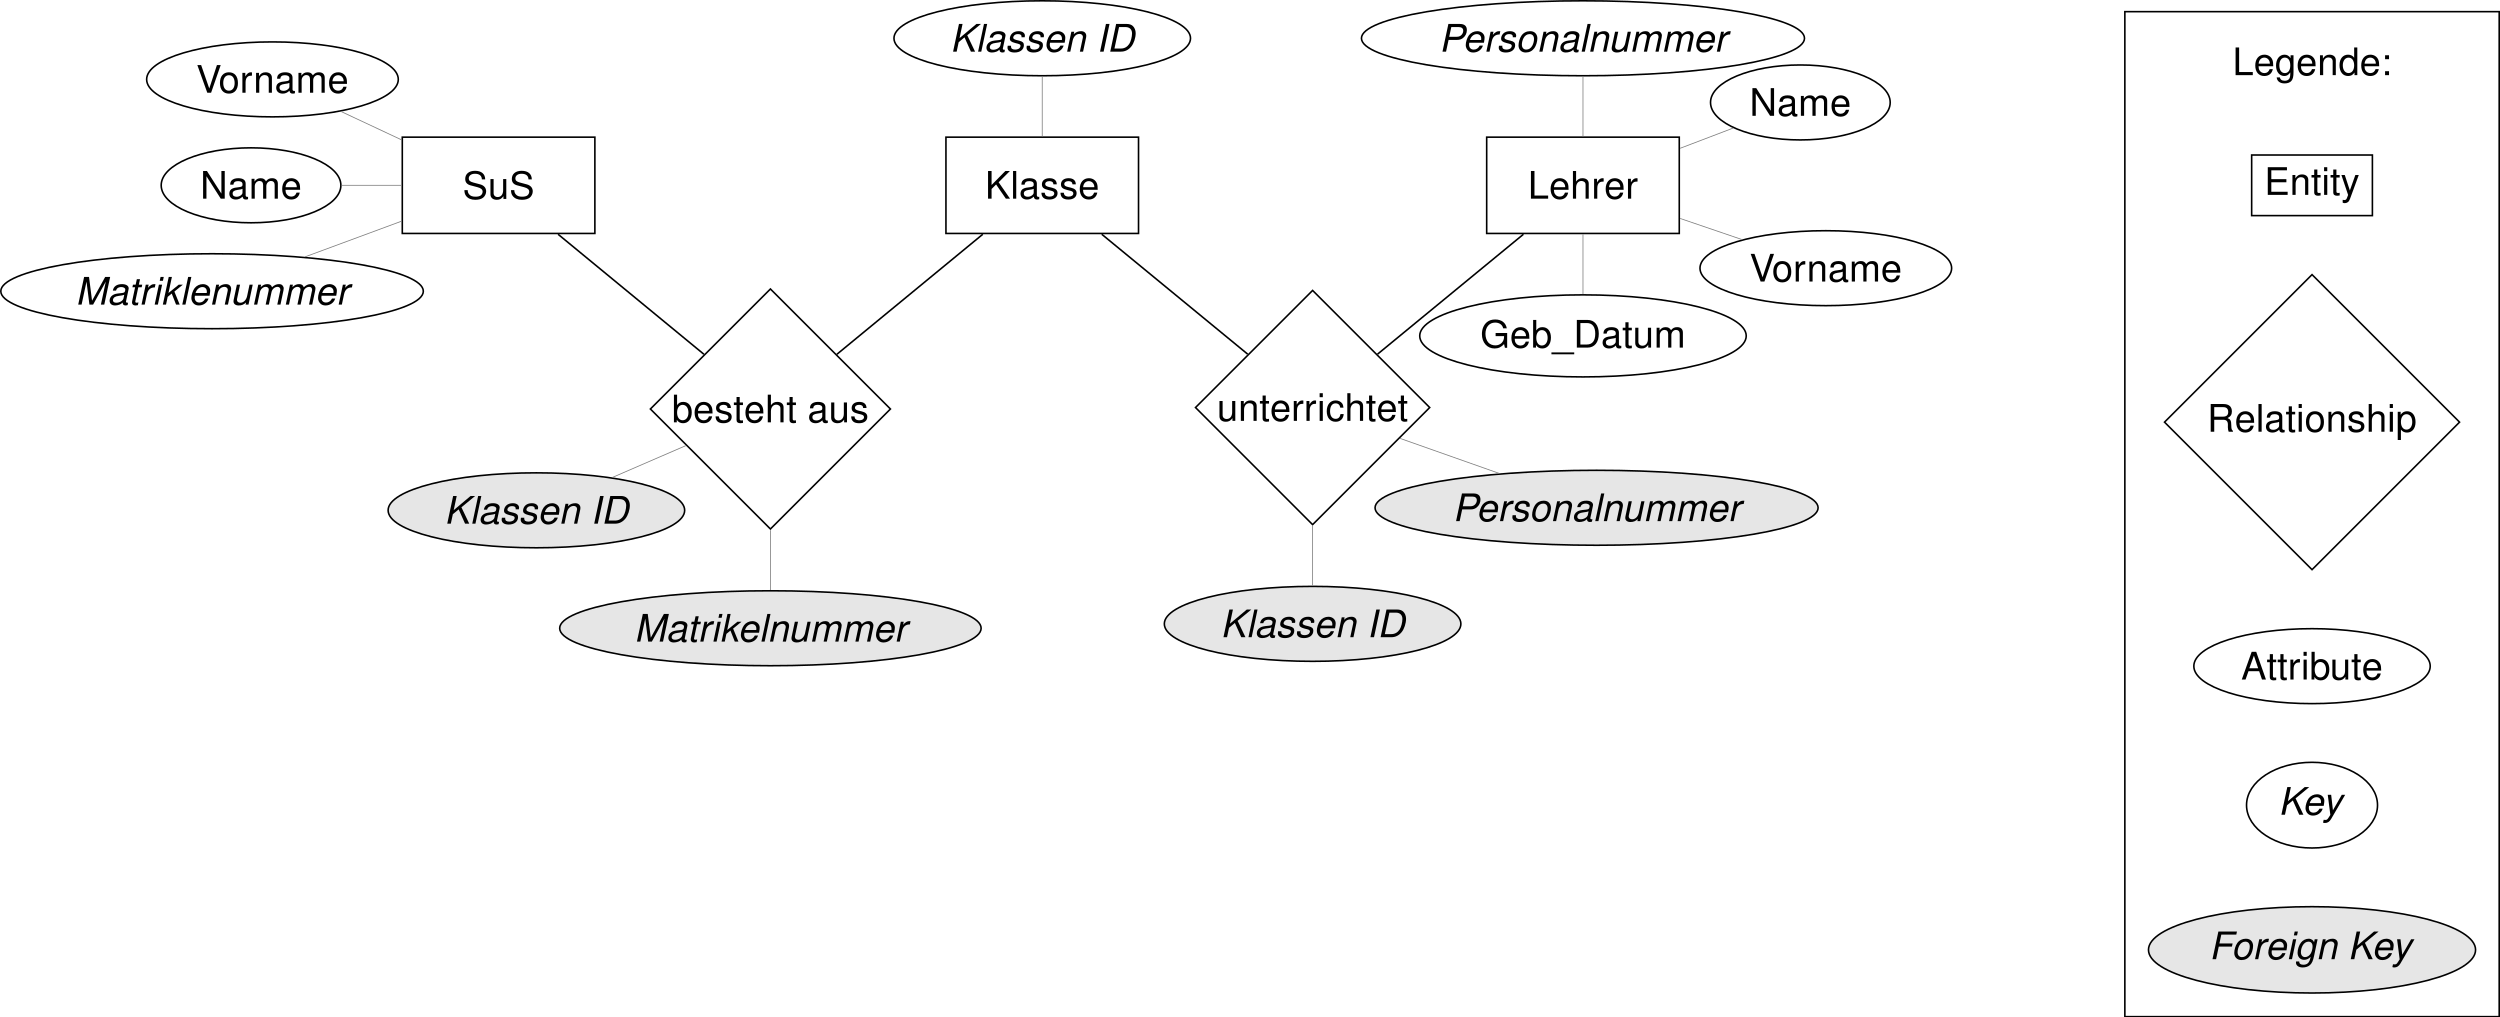 <?xml version='1.0' encoding='UTF-8'?>
<!-- This file was generated by dvisvgm 3.2.2 -->
<svg version='1.1' xmlns='http://www.w3.org/2000/svg' xmlns:xlink='http://www.w3.org/1999/xlink' width='620.784pt' height='252.649pt' viewBox='-72 -72 620.784 252.649'>
<defs>
<path id='g3-58' d='M2.018-.981H1.037V0H2.018V-.981ZM2.018-4.941H1.037V-3.96H2.018V-4.941Z'/>
<path id='g3-65' d='M4.469-2.065L5.177 0H6.157L3.743-6.874H2.612L.16 0H1.094L1.82-2.065H4.469ZM4.224-2.8H2.037L3.168-5.931L4.224-2.8Z'/>
<path id='g3-68' d='M.839 0H3.489C5.224 0 6.289-1.301 6.289-3.442C6.289-5.573 5.233-6.874 3.489-6.874H.839V0ZM1.716-.773V-6.101H3.338C4.696-6.101 5.412-5.186 5.412-3.432C5.412-1.697 4.696-.773 3.338-.773H1.716Z'/>
<path id='g3-69' d='M1.726-3.13H5.469V-3.904H1.726V-6.101H5.61V-6.874H.849V0H5.78V-.773H1.726V-3.13Z'/>
<path id='g3-71' d='M6.685-3.63H3.819V-2.857H5.912V-2.668C5.912-1.443 5.007-.556 3.753-.556C3.055-.556 2.423-.811 2.018-1.254C1.565-1.744 1.292-2.565 1.292-3.413C1.292-5.101 2.254-6.214 3.706-6.214C4.752-6.214 5.507-5.676 5.695-4.79H6.591C6.346-6.186 5.29-6.987 3.715-6.987C2.876-6.987 2.197-6.77 1.66-6.327C.867-5.667 .415-4.601 .415-3.366C.415-1.254 1.707 .217 3.564 .217C4.498 .217 5.243-.132 5.912-.877L6.129 .038H6.685V-3.63Z'/>
<path id='g3-75' d='M1.622-2.404L2.744-3.526L5.167 0H6.204L3.376-4.073L6.176-6.874H5.045L1.622-3.394V-6.874H.745V0H1.622V-2.404Z'/>
<path id='g3-76' d='M1.631-6.874H.754V0H5.026V-.773H1.631V-6.874Z'/>
<path id='g3-78' d='M6.091-6.874H5.261V-1.254L1.669-6.874H.717V0H1.546V-5.573L5.101 0H6.091V-6.874Z'/>
<path id='g3-82' d='M1.754-2.961H4.017C4.799-2.961 5.148-2.584 5.148-1.735L5.139-1.122C5.139-.698 5.214-.283 5.337 0H6.402V-.217C6.072-.443 6.006-.688 5.987-1.603C5.978-2.734 5.799-3.074 5.054-3.394C5.827-3.772 6.138-4.253 6.138-5.035C6.138-6.223 5.393-6.874 4.045-6.874H.877V0H1.754V-2.961ZM1.754-3.734V-6.101H3.875C4.366-6.101 4.649-6.025 4.865-5.837C5.101-5.639 5.224-5.327 5.224-4.913C5.224-4.102 4.809-3.734 3.875-3.734H1.754Z'/>
<path id='g3-83' d='M5.62-4.856C5.61-6.204 4.686-6.987 3.102-6.987C1.594-6.987 .66-6.214 .66-4.969C.66-4.13 1.103-3.602 2.008-3.366L3.715-2.914C4.583-2.687 4.979-2.338 4.979-1.801C4.979-1.433 4.781-1.056 4.488-.849C4.215-.66 3.781-.556 3.225-.556C2.48-.556 1.971-.735 1.641-1.131C1.386-1.433 1.273-1.763 1.282-2.188H.453C.462-1.556 .585-1.141 .858-.764C1.33-.123 2.122 .217 3.168 .217C3.989 .217 4.658 .028 5.101-.311C5.563-.679 5.855-1.292 5.855-1.886C5.855-2.734 5.327-3.357 4.394-3.611L2.668-4.073C1.839-4.3 1.537-4.564 1.537-5.092C1.537-5.789 2.15-6.252 3.074-6.252C4.168-6.252 4.781-5.752 4.79-4.856H5.62Z'/>
<path id='g3-86' d='M3.696 0L6.082-6.874H5.148L3.244-1.056L1.226-6.874H.283L2.753 0H3.696Z'/>
<path id='g3-95' d='M5.45 1.188H-.207V1.66H5.45V1.188Z'/>
<path id='g3-97' d='M5.045-.462C4.96-.443 4.922-.443 4.875-.443C4.601-.443 4.451-.585 4.451-.83V-3.734C4.451-4.611 3.809-5.082 2.593-5.082C1.876-5.082 1.282-4.875 .952-4.507C.726-4.253 .632-3.97 .613-3.479H1.405C1.471-4.083 1.829-4.356 2.565-4.356C3.272-4.356 3.668-4.092 3.668-3.621V-3.413C3.668-3.083 3.47-2.942 2.848-2.866C1.735-2.725 1.565-2.687 1.264-2.565C.688-2.329 .396-1.886 .396-1.245C.396-.349 1.018 .217 2.018 .217C2.64 .217 3.14 0 3.696-.509C3.753-.009 3.998 .217 4.507 .217C4.667 .217 4.79 .198 5.045 .132V-.462ZM3.668-1.556C3.668-1.292 3.592-1.131 3.357-.915C3.036-.622 2.65-.471 2.188-.471C1.575-.471 1.216-.764 1.216-1.264C1.216-1.782 1.565-2.046 2.404-2.169C3.234-2.282 3.404-2.32 3.668-2.442V-1.556Z'/>
<path id='g3-98' d='M.509-6.874V0H1.216V-.632C1.594-.057 2.093 .217 2.782 .217C4.083 .217 4.931-.849 4.931-2.489C4.931-4.092 4.121-5.082 2.819-5.082C2.14-5.082 1.66-4.828 1.292-4.271V-6.874H.509ZM2.668-4.347C3.545-4.347 4.111-3.583 4.111-2.404C4.111-1.282 3.526-.519 2.668-.519C1.839-.519 1.292-1.273 1.292-2.433S1.839-4.347 2.668-4.347Z'/>
<path id='g3-99' d='M4.441-3.281C4.403-3.762 4.3-4.073 4.111-4.347C3.772-4.809 3.178-5.082 2.489-5.082C1.16-5.082 .292-4.026 .292-2.386C.292-.792 1.141 .217 2.48 .217C3.658 .217 4.403-.49 4.498-1.697H3.706C3.574-.905 3.168-.509 2.499-.509C1.631-.509 1.113-1.216 1.113-2.386C1.113-3.621 1.622-4.356 2.48-4.356C3.14-4.356 3.555-3.97 3.649-3.281H4.441Z'/>
<path id='g3-100' d='M4.667-6.874H3.885V-4.319C3.555-4.818 3.027-5.082 2.367-5.082C1.084-5.082 .245-4.055 .245-2.48C.245-.811 1.065 .217 2.395 .217C3.074 .217 3.545-.038 3.97-.651V0H4.667V-6.874ZM2.499-4.347C3.347-4.347 3.885-3.592 3.885-2.414C3.885-1.273 3.338-.519 2.508-.519C1.641-.519 1.065-1.282 1.065-2.433S1.641-4.347 2.499-4.347Z'/>
<path id='g3-101' d='M4.837-2.206C4.837-2.961 4.781-3.413 4.639-3.781C4.319-4.592 3.564-5.082 2.64-5.082C1.264-5.082 .377-4.026 .377-2.404S1.235 .217 2.621 .217C3.753 .217 4.535-.424 4.733-1.499H3.941C3.725-.849 3.281-.509 2.65-.509C2.15-.509 1.726-.735 1.462-1.15C1.273-1.433 1.207-1.716 1.197-2.206H4.837ZM1.216-2.848C1.282-3.762 1.839-4.356 2.631-4.356C3.404-4.356 3.998-3.715 3.998-2.904C3.998-2.885 3.998-2.866 3.989-2.848H1.216Z'/>
<path id='g3-103' d='M3.885-4.941V-4.224C3.489-4.809 3.008-5.082 2.376-5.082C1.122-5.082 .273-3.989 .273-2.386C.273-1.575 .49-.915 .896-.443C1.264-.028 1.792 .217 2.31 .217C2.932 .217 3.366-.047 3.809-.669V-.415C3.809 .255 3.725 .66 3.526 .933C3.319 1.226 2.914 1.396 2.433 1.396C2.074 1.396 1.754 1.301 1.537 1.131C1.358 .99 1.282 .858 1.235 .566H.434C.519 1.499 1.245 2.056 2.404 2.056C3.14 2.056 3.772 1.82 4.092 1.424C4.469 .971 4.611 .349 4.611-.811V-4.941H3.885ZM2.461-4.356C3.31-4.356 3.809-3.64 3.809-2.404C3.809-1.226 3.3-.509 2.47-.509C1.612-.509 1.094-1.235 1.094-2.433C1.094-3.621 1.622-4.356 2.461-4.356Z'/>
<path id='g3-104' d='M.66-6.874V0H1.443V-2.725C1.443-3.734 1.971-4.394 2.782-4.394C3.036-4.394 3.291-4.309 3.479-4.168C3.706-4.007 3.8-3.772 3.8-3.423V0H4.583V-3.734C4.583-4.564 3.989-5.082 3.027-5.082C2.329-5.082 1.905-4.865 1.443-4.262V-6.874H.66Z'/>
<path id='g3-105' d='M1.414-4.941H.632V0H1.414V-4.941ZM1.414-6.874H.622V-5.884H1.414V-6.874Z'/>
<path id='g3-108' d='M1.433-6.874H.641V0H1.433V-6.874Z'/>
<path id='g3-109' d='M.66-4.941V0H1.452V-3.102C1.452-3.819 1.971-4.394 2.612-4.394C3.196-4.394 3.526-4.036 3.526-3.404V0H4.319V-3.102C4.319-3.819 4.837-4.394 5.478-4.394C6.053-4.394 6.393-4.026 6.393-3.404V0H7.185V-3.706C7.185-4.592 6.676-5.082 5.752-5.082C5.092-5.082 4.696-4.884 4.234-4.328C3.941-4.856 3.545-5.082 2.904-5.082C2.244-5.082 1.81-4.837 1.386-4.243V-4.941H.66Z'/>
<path id='g3-110' d='M.66-4.941V0H1.452V-2.725C1.452-3.734 1.98-4.394 2.791-4.394C3.413-4.394 3.809-4.017 3.809-3.423V0H4.592V-3.734C4.592-4.554 3.979-5.082 3.027-5.082C2.291-5.082 1.82-4.799 1.386-4.111V-4.941H.66Z'/>
<path id='g3-111' d='M2.565-5.082C1.179-5.082 .339-4.092 .339-2.433S1.169 .217 2.574 .217C3.96 .217 4.809-.773 4.809-2.395C4.809-4.102 3.989-5.082 2.565-5.082ZM2.574-4.356C3.46-4.356 3.989-3.63 3.989-2.404C3.989-1.245 3.442-.509 2.574-.509C1.697-.509 1.16-1.235 1.16-2.433C1.16-3.621 1.697-4.356 2.574-4.356Z'/>
<path id='g3-112' d='M.509 2.056H1.301V-.519C1.716-.009 2.178 .217 2.819 .217C4.092 .217 4.931-.811 4.931-2.386C4.931-4.045 4.121-5.082 2.81-5.082C2.14-5.082 1.603-4.781 1.235-4.196V-4.941H.509V2.056ZM2.678-4.347C3.545-4.347 4.111-3.583 4.111-2.404C4.111-1.282 3.536-.519 2.678-.519C1.848-.519 1.301-1.273 1.301-2.433S1.848-4.347 2.678-4.347Z'/>
<path id='g3-114' d='M.651-4.941V0H1.443V-2.565C1.443-3.272 1.622-3.734 1.999-4.007C2.244-4.187 2.48-4.243 3.027-4.253V-5.054C2.895-5.073 2.829-5.082 2.725-5.082C2.216-5.082 1.829-4.781 1.377-4.045V-4.941H.651Z'/>
<path id='g3-115' d='M4.13-3.564C4.121-4.535 3.479-5.082 2.338-5.082C1.188-5.082 .443-4.488 .443-3.574C.443-2.8 .839-2.433 2.008-2.15L2.744-1.971C3.291-1.839 3.508-1.641 3.508-1.282C3.508-.82 3.046-.509 2.357-.509C1.933-.509 1.575-.632 1.377-.839C1.254-.981 1.197-1.122 1.15-1.471H.321C.358-.33 .999 .217 2.291 .217C3.536 .217 4.328-.396 4.328-1.348C4.328-2.084 3.913-2.489 2.932-2.725L2.178-2.904C1.537-3.055 1.264-3.262 1.264-3.611C1.264-4.064 1.669-4.356 2.31-4.356C2.942-4.356 3.281-4.083 3.3-3.564H4.13Z'/>
<path id='g3-116' d='M2.395-4.941H1.584V-6.299H.801V-4.941H.132V-4.3H.801V-.566C.801-.066 1.141 .217 1.754 .217C1.942 .217 2.131 .198 2.395 .151V-.509C2.291-.481 2.169-.471 2.018-.471C1.678-.471 1.584-.566 1.584-.915V-4.3H2.395V-4.941Z'/>
<path id='g3-117' d='M4.545 0V-4.941H3.762V-2.14C3.762-1.131 3.234-.471 2.414-.471C1.792-.471 1.396-.849 1.396-1.443V-4.941H.613V-1.131C.613-.311 1.226 .217 2.188 .217C2.914 .217 3.376-.038 3.838-.688V0H4.545Z'/>
<path id='g3-121' d='M3.658-4.941L2.291-1.094L1.028-4.941H.189L1.858 .019L1.556 .801C1.433 1.15 1.254 1.282 .924 1.282C.811 1.282 .679 1.264 .509 1.226V1.933C.669 2.018 .83 2.056 1.037 2.056C1.292 2.056 1.565 1.971 1.773 1.82C2.018 1.641 2.159 1.433 2.31 1.037L4.507-4.941H3.658Z'/>
<path id='g1-68' d='M.839 0H3.498C4.517 0 5.375-.424 6.063-1.264C6.704-2.046 7.157-3.423 7.157-4.601C7.157-5.29 6.874-5.987 6.431-6.384C6.072-6.704 5.573-6.874 4.96-6.874H2.301L.839 0ZM1.886-.773L3.027-6.101H4.639C5.648-6.101 6.252-5.507 6.252-4.526C6.252-3.658 5.95-2.527 5.573-1.933C5.082-1.179 4.366-.773 3.508-.773H1.886Z'/>
<path id='g1-70' d='M2.404-3.13H5.676L5.837-3.904H2.565L3.036-6.101H6.761L6.921-6.874H2.31L.849 0H1.735L2.404-3.13Z'/>
<path id='g1-73' d='M3.291-6.874H2.404L.943 0H1.829L3.291-6.874Z'/>
<path id='g1-75' d='M2.131-2.348L3.583-3.545L5.167 0H6.204L4.262-4.064L7.666-6.874H6.534L2.348-3.357L3.093-6.874H2.206L.745 0H1.631L2.131-2.348Z'/>
<path id='g1-77' d='M4.403 0L7.553-5.705L6.336 0H7.176L8.637-6.874H7.402L4.139-.962L3.385-6.874H2.169L.707 0H1.546L2.763-5.705L3.489 0H4.403Z'/>
<path id='g1-80' d='M2.367-2.914H4.517C5.111-2.914 5.554-3.064 5.978-3.404C6.572-3.875 6.912-4.592 6.912-5.356C6.912-6.355 6.318-6.874 5.167-6.874H2.32L.858 0H1.744L2.367-2.914ZM2.527-3.687L3.046-6.101H4.875C5.61-6.101 6.006-5.78 6.006-5.186C6.006-4.856 5.893-4.545 5.676-4.262C5.365-3.866 4.96-3.687 4.356-3.687H2.527Z'/>
<path id='g1-97' d='M5.205-.481C5.12-.462 5.082-.462 5.045-.462C4.799-.462 4.686-.547 4.686-.735C4.686-.773 4.686-.801 4.696-.83L5.299-3.668C5.356-3.923 5.356-3.923 5.356-4.017C5.356-4.658 4.705-5.082 3.715-5.082C2.404-5.082 1.603-4.526 1.424-3.479H2.216C2.301-3.743 2.367-3.875 2.499-4.007C2.706-4.215 3.102-4.356 3.508-4.356C4.073-4.356 4.507-4.102 4.507-3.753C4.507-3.715 4.498-3.649 4.488-3.574L4.46-3.404C4.375-3.017 4.196-2.914 3.508-2.848C2.244-2.734 1.848-2.64 1.386-2.348C.896-2.037 .613-1.537 .613-.99C.613-.236 1.122 .217 1.971 .217C2.301 .217 2.697 .151 3.036 .028C3.338-.075 3.479-.17 3.866-.509V-.443V-.405C3.866-.019 4.13 .217 4.583 .217C4.686 .217 4.715 .217 4.95 .16C4.969 .151 5.026 .141 5.082 .132L5.205-.481ZM4.064-1.546C3.941-.962 3.112-.462 2.282-.462C1.744-.462 1.443-.688 1.443-1.084C1.443-1.396 1.622-1.707 1.905-1.876C2.131-2.018 2.414-2.093 2.876-2.159C3.762-2.282 3.838-2.291 4.253-2.433L4.064-1.546Z'/>
<path id='g1-101' d='M5.309-2.206L5.337-2.367C5.422-2.819 5.469-3.215 5.469-3.47C5.469-4.375 4.686-5.082 3.668-5.082C2.848-5.082 2.056-4.696 1.584-4.064C1.141-3.47 .792-2.395 .792-1.631C.792-1.122 1.009-.603 1.377-.255C1.707 .066 2.122 .217 2.659 .217C3.791 .217 4.762-.481 5.054-1.499H4.262C3.923-.849 3.423-.509 2.791-.509C2.046-.509 1.622-.971 1.622-1.773C1.622-1.971 1.631-2.065 1.669-2.206H5.309ZM1.839-2.885C2.084-3.753 2.782-4.356 3.545-4.356C4.215-4.356 4.639-3.904 4.639-3.196C4.639-3.102 4.63-3.036 4.611-2.885H1.839Z'/>
<path id='g1-103' d='M4.95-4.941L4.79-4.205C4.649-4.517 4.554-4.649 4.347-4.799C4.102-4.979 3.8-5.082 3.479-5.082C2.753-5.082 2.018-4.724 1.556-4.139C1.056-3.517 .698-2.452 .698-1.584C.698-.556 1.367 .16 2.329 .16C2.923 .16 3.479-.094 3.951-.594L3.913-.415C3.64 .867 3.13 1.377 2.131 1.377C1.49 1.377 1.113 1.122 1.113 .698V.641V.566H.321L.311 .688C.302 .764 .302 .82 .302 .858C.302 1.584 .962 2.056 1.971 2.056C2.716 2.056 3.385 1.829 3.809 1.424C4.281 .971 4.535 .396 4.79-.801L5.667-4.941H4.95ZM3.423-4.356C4.026-4.356 4.422-3.904 4.422-3.196C4.422-2.612 4.253-1.914 3.989-1.452C3.677-.877 3.121-.519 2.555-.519C1.924-.519 1.528-.99 1.528-1.735C1.528-2.301 1.688-2.904 1.961-3.394C2.301-4.007 2.829-4.356 3.423-4.356Z'/>
<path id='g1-105' d='M2.461-4.941H1.669L.622 0H1.414L2.461-4.941ZM2.876-6.874H2.084L1.876-5.903H2.668L2.876-6.874Z'/>
<path id='g1-107' d='M2.8-6.874H2.008L.547 0H1.339L1.744-1.914L2.753-2.744L3.828 0H4.733L3.413-3.234L5.507-4.941H4.488L1.952-2.885L2.8-6.874Z'/>
<path id='g1-108' d='M2.895-6.874H2.103L.641 0H1.433L2.895-6.874Z'/>
<path id='g1-109' d='M1.716-4.941L.669 0H1.462L2.122-3.102C2.272-3.819 2.914-4.403 3.545-4.403C4.007-4.403 4.319-4.139 4.319-3.753C4.319-3.649 4.309-3.526 4.281-3.404L3.555 0H4.347L5.007-3.102C5.158-3.838 5.808-4.403 6.487-4.403C6.93-4.403 7.204-4.13 7.204-3.677C7.204-3.536 7.204-3.536 7.119-3.215L6.44 0H7.232L7.977-3.517C8.005-3.621 8.034-3.932 8.034-4.036C8.034-4.281 7.92-4.545 7.732-4.762C7.524-4.988 7.27-5.082 6.836-5.082C6.223-5.082 5.686-4.837 5.129-4.3C4.979-4.828 4.611-5.082 3.989-5.082C3.347-5.082 2.914-4.894 2.31-4.328L2.433-4.941H1.716Z'/>
<path id='g1-110' d='M1.707-4.941L.66 0H1.452L2.027-2.725C2.254-3.762 2.914-4.403 3.762-4.403C4.234-4.403 4.583-4.073 4.583-3.64C4.583-3.583 4.564-3.442 4.526-3.291L3.828 0H4.62L5.375-3.545C5.403-3.668 5.412-3.781 5.412-3.904C5.412-4.62 4.913-5.082 4.13-5.082C3.413-5.082 2.791-4.828 2.301-4.328L2.423-4.941H1.707Z'/>
<path id='g1-111' d='M3.621-5.082C2.744-5.082 1.971-4.686 1.49-3.989C1.065-3.385 .754-2.348 .754-1.546C.754-.5 1.48 .217 2.536 .217C3.442 .217 4.158-.151 4.686-.877C5.12-1.471 5.431-2.499 5.431-3.319C5.431-3.819 5.243-4.3 4.913-4.62C4.592-4.931 4.168-5.082 3.621-5.082ZM3.498-4.356C4.196-4.356 4.601-3.904 4.601-3.14C4.601-2.584 4.441-1.971 4.187-1.499C3.828-.849 3.319-.509 2.668-.509C1.999-.509 1.584-.981 1.584-1.735C1.584-2.272 1.744-2.895 1.999-3.366C2.348-4.007 2.876-4.356 3.498-4.356Z'/>
<path id='g1-114' d='M1.697-4.941L.651 0H1.443L1.99-2.565C2.235-3.715 2.904-4.29 3.941-4.253L4.111-5.054C3.989-5.073 3.913-5.082 3.809-5.082C3.262-5.082 2.838-4.837 2.254-4.168L2.414-4.941H1.697Z'/>
<path id='g1-115' d='M4.847-3.564C4.894-3.762 4.903-3.847 4.903-3.97C4.903-4.63 4.271-5.082 3.357-5.082C2.687-5.082 2.112-4.884 1.726-4.517C1.386-4.187 1.16-3.696 1.16-3.253C1.16-2.678 1.49-2.404 2.461-2.15L3.159-1.971C3.47-1.886 3.611-1.829 3.696-1.726C3.762-1.641 3.819-1.499 3.819-1.414C3.819-1.245 3.668-.952 3.517-.83C3.281-.632 2.876-.509 2.47-.509C1.82-.509 1.452-.764 1.452-1.235C1.452-1.292 1.462-1.377 1.471-1.471H.632C.585-1.254 .575-1.141 .575-.99C.575-.236 1.235 .217 2.329 .217C3.734 .217 4.649-.509 4.649-1.631C4.649-2.206 4.337-2.508 3.508-2.716L2.791-2.895C2.263-3.027 1.99-3.215 1.99-3.46C1.99-3.649 2.103-3.885 2.272-4.045C2.499-4.262 2.782-4.356 3.196-4.356C3.753-4.356 4.064-4.139 4.064-3.772C4.064-3.706 4.064-3.64 4.055-3.564H4.847Z'/>
<path id='g1-116' d='M3.451-4.941H2.612L2.904-6.299H2.112L1.82-4.941H1.15L1.018-4.309H1.688L.943-.82C.924-.726 .915-.622 .915-.528C.915-.066 1.235 .217 1.754 .217C1.942 .217 2.235 .189 2.367 .151L2.518-.537C2.225-.471 2.178-.462 2.065-.462C1.858-.462 1.726-.566 1.726-.717C1.726-.745 1.735-.792 1.744-.849L2.48-4.309H3.319L3.451-4.941Z'/>
<path id='g1-117' d='M4.554 0L5.601-4.941H4.809L4.215-2.14C3.998-1.122 3.328-.462 2.527-.462C2.018-.462 1.688-.745 1.688-1.188C1.688-1.264 1.697-1.348 1.716-1.443L2.461-4.941H1.669L.858-1.131C.839-1.037 .83-.933 .83-.811C.83-.17 1.32 .217 2.131 .217C2.866 .217 3.404-.009 3.951-.537L3.838 0H4.554Z'/>
<path id='g1-121' d='M4.724-4.941L2.527-1.103L2.093-4.941H1.245L1.886 .038L1.396 .801C1.141 1.197 .99 1.292 .641 1.292C.547 1.292 .481 1.282 .226 1.254L.075 1.961C.245 2.037 .358 2.056 .537 2.056C1.207 2.056 1.688 1.735 2.093 1.037L5.563-4.941H4.724Z'/>
</defs>
<g id='page1'>
<path d='M27.895-14.031H75.715V-37.941H27.895Z' stroke='#000' fill='none' stroke-width='.399'/>
<g transform='matrix(1 0 0 1 -8.944 3.384)'>
<use x='51.805' y='-25.985' xlink:href='#g3-83'/>
<use x='58.117' y='-25.985' xlink:href='#g3-117'/>
<use x='63.379' y='-25.985' xlink:href='#g3-83'/>
</g>
<path d='M33.117 .316C33.117-4.824 9.629-8.992-19.344-8.992C-48.316-8.992-71.8-4.824-71.8 .316S-48.316 9.621-19.344 9.621C9.629 9.621 33.117 5.457 33.117 .316Z' stroke='#000' fill='none' stroke-width='.399' stroke-miterlimit='10'/>
<g transform='matrix(1 0 0 1 -105.087 29.618)'>
<use x='51.805' y='-25.985' xlink:href='#g1-77'/>
<use x='59.688' y='-25.985' xlink:href='#g1-97'/>
<use x='64.951' y='-25.985' xlink:href='#g1-116'/>
<use x='67.582' y='-25.985' xlink:href='#g1-114'/>
<use x='70.875' y='-25.985' xlink:href='#g1-105'/>
<use x='72.976' y='-25.985' xlink:href='#g1-107'/>
<use x='77.708' y='-25.985' xlink:href='#g1-108'/>
<use x='79.81' y='-25.985' xlink:href='#g1-101'/>
<use x='85.072' y='-25.985' xlink:href='#g1-110'/>
<use x='90.239' y='-25.985' xlink:href='#g1-117'/>
<use x='95.502' y='-25.985' xlink:href='#g1-109'/>
<use x='103.385' y='-25.985' xlink:href='#g1-109'/>
<use x='111.269' y='-25.985' xlink:href='#g1-101'/>
<use x='116.531' y='-25.985' xlink:href='#g1-114'/>
</g>
<path d='M27.695-17.074L3.762-8.227' stroke='#808080' fill='none' stroke-width='.199' stroke-miterlimit='10'/>
<path d='M12.645-25.984C12.645-31.125 2.656-35.293-9.664-35.293C-21.984-35.293-31.973-31.125-31.973-25.984C-31.973-20.844-21.984-16.68-9.664-16.68C2.656-16.68 12.645-20.844 12.645-25.984Z' stroke='#000' fill='none' stroke-width='.399' stroke-miterlimit='10'/>
<g transform='matrix(1 0 0 1 -74.09 3.317)'>
<use x='51.805' y='-25.985' xlink:href='#g3-78'/>
<use x='58.638' y='-25.985' xlink:href='#g3-97'/>
<use x='63.9' y='-25.985' xlink:href='#g3-109'/>
<use x='71.784' y='-25.985' xlink:href='#g3-101'/>
</g>
<path d='M27.695-25.984H12.844' stroke='#808080' fill='none' stroke-width='.199' stroke-miterlimit='10'/>
<path d='M26.902-52.285C26.902-57.426 12.914-61.594-4.344-61.594C-21.598-61.594-35.586-57.426-35.586-52.285C-35.586-47.145-21.598-42.98-4.344-42.98C12.914-42.98 26.902-47.145 26.902-52.285Z' stroke='#000' fill='none' stroke-width='.399' stroke-miterlimit='10'/>
<g transform='matrix(1 0 0 1 -75.085 -22.983)'>
<use x='51.805' y='-25.985' xlink:href='#g3-86'/>
<use x='57.36' y='-25.985' xlink:href='#g3-111'/>
<use x='62.622' y='-25.985' xlink:href='#g3-114'/>
<use x='66.011' y='-25.985' xlink:href='#g3-110'/>
<use x='71.273' y='-25.985' xlink:href='#g3-97'/>
<use x='76.535' y='-25.985' xlink:href='#g3-109'/>
<use x='84.419' y='-25.985' xlink:href='#g3-101'/>
</g>
<path d='M27.695-37.277L12.707-44.301' stroke='#808080' fill='none' stroke-width='.199' stroke-miterlimit='10'/>
<path d='M149.106 29.559L119.305-.242L89.5 29.559L119.305 59.359Z' stroke='#000' fill='none' stroke-width='.399' stroke-miterlimit='10'/>
<g transform='matrix(1 0 0 1 43.033 58.861)'>
<use x='51.805' y='-25.985' xlink:href='#g3-98'/>
<use x='57.067' y='-25.985' xlink:href='#g3-101'/>
<use x='62.329' y='-25.985' xlink:href='#g3-115'/>
<use x='67.061' y='-25.985' xlink:href='#g3-116'/>
<use x='69.692' y='-25.985' xlink:href='#g3-101'/>
<use x='74.954' y='-25.985' xlink:href='#g3-104'/>
<use x='80.217' y='-25.985' xlink:href='#g3-116'/>
<use x='85.479' y='-25.985' xlink:href='#g3-97'/>
<use x='90.741' y='-25.985' xlink:href='#g3-117'/>
<use x='96.003' y='-25.985' xlink:href='#g3-115'/>
</g>
<path d='M98.012 54.715C98.012 49.578 81.527 45.41 61.195 45.41C40.859 45.41 24.375 49.578 24.375 54.715C24.375 59.855 40.859 64.023 61.195 64.023C81.527 64.023 98.012 59.855 98.012 54.715Z' fill='#e6e6e6'/>
<path d='M98.012 54.715C98.012 49.578 81.527 45.41 61.195 45.41C40.859 45.41 24.375 49.578 24.375 54.715C24.375 59.855 40.859 64.023 61.195 64.023C81.527 64.023 98.012 59.855 98.012 54.715Z' stroke='#000' fill='none' stroke-width='.399' stroke-miterlimit='10'/>
<g transform='matrix(1 0 0 1 -13.491 84.019)'>
<use x='51.805' y='-25.985' xlink:href='#g1-75'/>
<use x='58.117' y='-25.985' xlink:href='#g1-108'/>
<use x='60.218' y='-25.985' xlink:href='#g1-97'/>
<use x='65.481' y='-25.985' xlink:href='#g1-115'/>
<use x='70.213' y='-25.985' xlink:href='#g1-115'/>
<use x='74.945' y='-25.985' xlink:href='#g1-101'/>
<use x='80.207' y='-25.985' xlink:href='#g1-110'/>
<use x='88.1' y='-25.985' xlink:href='#g1-73'/>
<use x='90.732' y='-25.985' xlink:href='#g1-68'/>
</g>
<path d='M98.309 38.648L80.078 46.543' stroke='#808080' fill='none' stroke-width='.199' stroke-miterlimit='10'/>
<path d='M171.629 84C171.629 78.859 148.203 74.695 119.305 74.695C90.402 74.695 66.977 78.859 66.977 84C66.977 89.14 90.402 93.308 119.305 93.308C148.203 93.308 171.629 89.14 171.629 84Z' fill='#e6e6e6'/>
<path d='M171.629 84C171.629 78.859 148.203 74.695 119.305 74.695C90.402 74.695 66.977 78.859 66.977 84C66.977 89.14 90.402 93.308 119.305 93.308C148.203 93.308 171.629 89.14 171.629 84Z' stroke='#000' fill='none' stroke-width='.399' stroke-miterlimit='10'/>
<g transform='matrix(1 0 0 1 33.653 113.303)'>
<use x='51.805' y='-25.985' xlink:href='#g1-77'/>
<use x='59.688' y='-25.985' xlink:href='#g1-97'/>
<use x='64.951' y='-25.985' xlink:href='#g1-116'/>
<use x='67.582' y='-25.985' xlink:href='#g1-114'/>
<use x='70.875' y='-25.985' xlink:href='#g1-105'/>
<use x='72.976' y='-25.985' xlink:href='#g1-107'/>
<use x='77.519' y='-25.985' xlink:href='#g1-101'/>
<use x='82.781' y='-25.985' xlink:href='#g1-108'/>
<use x='84.883' y='-25.985' xlink:href='#g1-110'/>
<use x='90.05' y='-25.985' xlink:href='#g1-117'/>
<use x='95.312' y='-25.985' xlink:href='#g1-109'/>
<use x='103.196' y='-25.985' xlink:href='#g1-109'/>
<use x='111.08' y='-25.985' xlink:href='#g1-101'/>
<use x='116.342' y='-25.985' xlink:href='#g1-114'/>
</g>
<path d='M119.305 59.645V74.496' stroke='#808080' fill='none' stroke-width='.199' stroke-miterlimit='10'/>
<path d='M162.891-14.031H210.711V-37.941H162.891Z' stroke='#000' fill='none' stroke-width='.399' stroke-miterlimit='10'/>
<g transform='matrix(1 0 0 1 120.795 3.317)'>
<use x='51.805' y='-25.985' xlink:href='#g3-75'/>
<use x='58.117' y='-25.985' xlink:href='#g3-108'/>
<use x='60.218' y='-25.985' xlink:href='#g3-97'/>
<use x='65.481' y='-25.985' xlink:href='#g3-115'/>
<use x='70.213' y='-25.985' xlink:href='#g3-115'/>
<use x='74.945' y='-25.985' xlink:href='#g3-101'/>
</g>
<path d='M223.621-62.496C223.621-67.633 207.137-71.801 186.801-71.801S149.984-67.633 149.984-62.496C149.984-57.355 166.465-53.188 186.801-53.188S223.621-57.355 223.621-62.496Z' stroke='#000' fill='none' stroke-width='.399' stroke-miterlimit='10'/>
<g transform='matrix(1 0 0 1 112.116 -33.193)'>
<use x='51.805' y='-25.985' xlink:href='#g1-75'/>
<use x='58.117' y='-25.985' xlink:href='#g1-108'/>
<use x='60.218' y='-25.985' xlink:href='#g1-97'/>
<use x='65.481' y='-25.985' xlink:href='#g1-115'/>
<use x='70.213' y='-25.985' xlink:href='#g1-115'/>
<use x='74.945' y='-25.985' xlink:href='#g1-101'/>
<use x='80.207' y='-25.985' xlink:href='#g1-110'/>
<use x='88.1' y='-25.985' xlink:href='#g1-73'/>
<use x='90.732' y='-25.985' xlink:href='#g1-68'/>
</g>
<path d='M186.801-38.141V-52.988' stroke='#808080' fill='none' stroke-width='.199' stroke-miterlimit='10'/>
<path d='M283.016 29.195L253.938 .117L224.86 29.195L253.938 58.273Z' stroke='#000' fill='none' stroke-width='.399' stroke-miterlimit='10'/>
<g transform='matrix(1 0 0 1 178.391 58.498)'>
<use x='51.805' y='-25.985' xlink:href='#g3-117'/>
<use x='57.067' y='-25.985' xlink:href='#g3-110'/>
<use x='62.329' y='-25.985' xlink:href='#g3-116'/>
<use x='64.96' y='-25.985' xlink:href='#g3-101'/>
<use x='70.222' y='-25.985' xlink:href='#g3-114'/>
<use x='73.374' y='-25.985' xlink:href='#g3-114'/>
<use x='76.667' y='-25.985' xlink:href='#g3-105'/>
<use x='78.768' y='-25.985' xlink:href='#g3-99'/>
<use x='83.501' y='-25.985' xlink:href='#g3-104'/>
<use x='88.763' y='-25.985' xlink:href='#g3-116'/>
<use x='91.394' y='-25.985' xlink:href='#g3-101'/>
<use x='96.656' y='-25.985' xlink:href='#g3-116'/>
</g>
<path d='M290.758 82.914C290.758 77.773 274.274 73.606 253.938 73.606S217.118 77.773 217.118 82.914C217.118 88.054 233.602 92.219 253.938 92.219S290.758 88.054 290.758 82.914Z' fill='#e6e6e6'/>
<path d='M290.758 82.914C290.758 77.773 274.274 73.606 253.938 73.606S217.118 77.773 217.118 82.914C217.118 88.054 233.602 92.219 253.938 92.219S290.758 88.054 290.758 82.914Z' stroke='#000' fill='none' stroke-width='.399' stroke-miterlimit='10'/>
<g transform='matrix(1 0 0 1 179.253 112.216)'>
<use x='51.805' y='-25.985' xlink:href='#g1-75'/>
<use x='58.117' y='-25.985' xlink:href='#g1-108'/>
<use x='60.218' y='-25.985' xlink:href='#g1-97'/>
<use x='65.481' y='-25.985' xlink:href='#g1-115'/>
<use x='70.213' y='-25.985' xlink:href='#g1-115'/>
<use x='74.945' y='-25.985' xlink:href='#g1-101'/>
<use x='80.207' y='-25.985' xlink:href='#g1-110'/>
<use x='88.1' y='-25.985' xlink:href='#g1-73'/>
<use x='90.732' y='-25.985' xlink:href='#g1-68'/>
</g>
<path d='M253.938 58.559V73.406' stroke='#808080' fill='none' stroke-width='.199' stroke-miterlimit='10'/>
<path d='M379.461 54.09C379.461 48.949 354.832 44.781 324.45 44.781C294.071 44.781 269.442 48.949 269.442 54.09C269.442 59.23 294.071 63.395 324.45 63.395C354.832 63.395 379.461 59.23 379.461 54.09Z' fill='#e6e6e6'/>
<path d='M379.461 54.09C379.461 48.949 354.832 44.781 324.45 44.781C294.071 44.781 269.442 48.949 269.442 54.09C269.442 59.23 294.071 63.395 324.45 63.395C354.832 63.395 379.461 59.23 379.461 54.09Z' stroke='#000' fill='none' stroke-width='.399' stroke-miterlimit='10'/>
<g transform='matrix(1 0 0 1 236.903 83.392)'>
<use x='51.805' y='-25.985' xlink:href='#g1-80'/>
<use x='57.644' y='-25.985' xlink:href='#g1-101'/>
<use x='62.906' y='-25.985' xlink:href='#g1-114'/>
<use x='66.058' y='-25.985' xlink:href='#g1-115'/>
<use x='70.79' y='-25.985' xlink:href='#g1-111'/>
<use x='76.052' y='-25.985' xlink:href='#g1-110'/>
<use x='81.315' y='-25.985' xlink:href='#g1-97'/>
<use x='86.577' y='-25.985' xlink:href='#g1-108'/>
<use x='88.678' y='-25.985' xlink:href='#g1-110'/>
<use x='93.845' y='-25.985' xlink:href='#g1-117'/>
<use x='99.108' y='-25.985' xlink:href='#g1-109'/>
<use x='106.991' y='-25.985' xlink:href='#g1-109'/>
<use x='114.875' y='-25.985' xlink:href='#g1-101'/>
<use x='120.137' y='-25.985' xlink:href='#g1-114'/>
</g>
<path d='M275.641 36.859L300.25 45.547' stroke='#808080' fill='none' stroke-width='.199' stroke-miterlimit='10'/>
<path d='M297.164-14.031H344.985V-37.941H297.164Z' stroke='#000' fill='none' stroke-width='.399' stroke-miterlimit='10'/>
<g transform='matrix(1 0 0 1 255.593 3.317)'>
<use x='51.805' y='-25.985' xlink:href='#g3-76'/>
<use x='57.067' y='-25.985' xlink:href='#g3-101'/>
<use x='62.329' y='-25.985' xlink:href='#g3-104'/>
<use x='67.591' y='-25.985' xlink:href='#g3-114'/>
<use x='70.743' y='-25.985' xlink:href='#g3-101'/>
<use x='76.005' y='-25.985' xlink:href='#g3-114'/>
</g>
<path d='M376.082-62.496C376.082-67.633 351.457-71.801 321.075-71.801C290.696-71.801 266.067-67.633 266.067-62.496C266.067-57.355 290.696-53.188 321.075-53.188C351.457-53.188 376.082-57.355 376.082-62.496Z' stroke='#000' fill='none' stroke-width='.399' stroke-miterlimit='10'/>
<g transform='matrix(1 0 0 1 233.527 -33.193)'>
<use x='51.805' y='-25.985' xlink:href='#g1-80'/>
<use x='57.644' y='-25.985' xlink:href='#g1-101'/>
<use x='62.906' y='-25.985' xlink:href='#g1-114'/>
<use x='66.058' y='-25.985' xlink:href='#g1-115'/>
<use x='70.79' y='-25.985' xlink:href='#g1-111'/>
<use x='76.052' y='-25.985' xlink:href='#g1-110'/>
<use x='81.315' y='-25.985' xlink:href='#g1-97'/>
<use x='86.577' y='-25.985' xlink:href='#g1-108'/>
<use x='88.678' y='-25.985' xlink:href='#g1-110'/>
<use x='93.845' y='-25.985' xlink:href='#g1-117'/>
<use x='99.108' y='-25.985' xlink:href='#g1-109'/>
<use x='106.991' y='-25.985' xlink:href='#g1-109'/>
<use x='114.875' y='-25.985' xlink:href='#g1-101'/>
<use x='120.137' y='-25.985' xlink:href='#g1-114'/>
</g>
<path d='M321.075-38.141V-52.988' stroke='#808080' fill='none' stroke-width='.199' stroke-miterlimit='10'/>
<path d='M397.364-46.559C397.364-51.699 387.375-55.867 375.055-55.867S352.746-51.699 352.746-46.559C352.746-41.422 362.735-37.254 375.055-37.254S397.364-41.422 397.364-46.559Z' stroke='#000' fill='none' stroke-width='.399' stroke-miterlimit='10'/>
<g transform='matrix(1 0 0 1 310.629 -17.258)'>
<use x='51.805' y='-25.985' xlink:href='#g3-78'/>
<use x='58.638' y='-25.985' xlink:href='#g3-97'/>
<use x='63.9' y='-25.985' xlink:href='#g3-109'/>
<use x='71.784' y='-25.985' xlink:href='#g3-101'/>
</g>
<path d='M345.184-35.172L358.344-40.191' stroke='#808080' fill='none' stroke-width='.199' stroke-miterlimit='10'/>
<path d='M412.618-5.41C412.618-10.551 398.629-14.715 381.371-14.715C364.118-14.715 350.129-10.551 350.129-5.41C350.129-.27 364.118 3.898 381.371 3.898C398.629 3.898 412.618-.27 412.618-5.41Z' stroke='#000' fill='none' stroke-width='.399' stroke-miterlimit='10'/>
<g transform='matrix(1 0 0 1 310.629 23.893)'>
<use x='51.805' y='-25.985' xlink:href='#g3-86'/>
<use x='57.36' y='-25.985' xlink:href='#g3-111'/>
<use x='62.622' y='-25.985' xlink:href='#g3-114'/>
<use x='66.011' y='-25.985' xlink:href='#g3-110'/>
<use x='71.273' y='-25.985' xlink:href='#g3-97'/>
<use x='76.535' y='-25.985' xlink:href='#g3-109'/>
<use x='84.419' y='-25.985' xlink:href='#g3-101'/>
</g>
<path d='M345.184-17.758L360.524-12.523' stroke='#808080' fill='none' stroke-width='.199' stroke-miterlimit='10'/>
<path d='M361.614 11.406C361.614 5.781 343.465 1.219 321.075 1.219C298.684 1.219 280.536 5.781 280.536 11.406S298.684 21.594 321.075 21.594C343.465 21.594 361.614 17.031 361.614 11.406Z' stroke='#000' fill='none' stroke-width='.399' stroke-miterlimit='10'/>
<g transform='matrix(1 0 0 1 243.758 40.303)'>
<use x='51.805' y='-25.985' xlink:href='#g3-71'/>
<use x='59.168' y='-25.985' xlink:href='#g3-101'/>
<use x='64.43' y='-25.985' xlink:href='#g3-98'/>
<use x='69.692' y='-25.985' xlink:href='#g3-95'/>
<use x='74.954' y='-25.985' xlink:href='#g3-68'/>
<use x='81.788' y='-25.985' xlink:href='#g3-97'/>
<use x='87.05' y='-25.985' xlink:href='#g3-116'/>
<use x='89.681' y='-25.985' xlink:href='#g3-117'/>
<use x='94.943' y='-25.985' xlink:href='#g3-109'/>
</g>
<path d='M321.075-13.832V1.02' stroke='#808080' fill='none' stroke-width='.199' stroke-miterlimit='10'/>
<path d='M66.574-13.832L102.797 15.977' stroke='#000' fill='none' stroke-width='.399' stroke-miterlimit='10'/>
<path d='M135.809 15.977L172.039-13.832' stroke='#000' fill='none' stroke-width='.399' stroke-miterlimit='10'/>
<path d='M201.579-13.832L237.821 15.949' stroke='#000' fill='none' stroke-width='.399' stroke-miterlimit='10'/>
<path d='M270.055 15.949L306.289-13.832' stroke='#000' fill='none' stroke-width='.399' stroke-miterlimit='10'/>
<path d='M487.118-18.461H517.098V-33.508H487.118Z' stroke='#000' fill='none' stroke-width='.399' stroke-miterlimit='10'/>
<g transform='matrix(1 0 0 1 438.467 2.376)'>
<use x='51.805' y='-25.985' xlink:href='#g3-69'/>
<use x='58.117' y='-25.985' xlink:href='#g3-110'/>
<use x='63.379' y='-25.985' xlink:href='#g3-116'/>
<use x='66.011' y='-25.985' xlink:href='#g3-105'/>
<use x='68.112' y='-25.985' xlink:href='#g3-116'/>
<use x='70.743' y='-25.985' xlink:href='#g3-121'/>
</g>
<path d='M538.739 32.824L502.11-3.809L465.477 32.824L502.11 69.453Z' stroke='#000' fill='none' stroke-width='.399' stroke-miterlimit='10'/>
<g transform='matrix(1 0 0 1 424.266 61.184)'>
<use x='51.805' y='-25.985' xlink:href='#g3-82'/>
<use x='58.638' y='-25.985' xlink:href='#g3-101'/>
<use x='63.9' y='-25.985' xlink:href='#g3-108'/>
<use x='66.001' y='-25.985' xlink:href='#g3-97'/>
<use x='71.263' y='-25.985' xlink:href='#g3-116'/>
<use x='73.894' y='-25.985' xlink:href='#g3-105'/>
<use x='75.995' y='-25.985' xlink:href='#g3-111'/>
<use x='81.258' y='-25.985' xlink:href='#g3-110'/>
<use x='86.52' y='-25.985' xlink:href='#g3-115'/>
<use x='91.252' y='-25.985' xlink:href='#g3-104'/>
<use x='96.514' y='-25.985' xlink:href='#g3-105'/>
<use x='98.615' y='-25.985' xlink:href='#g3-112'/>
</g>
<path d='M531.457 93.414C531.457 88.273 518.317 84.109 502.11 84.109C485.899 84.109 472.758 88.273 472.758 93.414C472.758 98.554 485.899 102.722 502.11 102.722C518.317 102.722 531.457 98.554 531.457 93.414Z' stroke='#000' fill='none' stroke-width='.399' stroke-miterlimit='10'/>
<g transform='matrix(1 0 0 1 432.703 122.717)'>
<use x='51.805' y='-25.985' xlink:href='#g3-65'/>
<use x='58.117' y='-25.985' xlink:href='#g3-116'/>
<use x='60.748' y='-25.985' xlink:href='#g3-116'/>
<use x='63.379' y='-25.985' xlink:href='#g3-114'/>
<use x='66.673' y='-25.985' xlink:href='#g3-105'/>
<use x='68.774' y='-25.985' xlink:href='#g3-98'/>
<use x='73.847' y='-25.985' xlink:href='#g3-117'/>
<use x='79.109' y='-25.985' xlink:href='#g3-116'/>
<use x='81.74' y='-25.985' xlink:href='#g3-101'/>
</g>
<path d='M518.371 127.933C518.371 122.054 511.09 117.293 502.11 117.293C493.125 117.293 485.844 122.054 485.844 127.933C485.844 133.808 493.125 138.57 502.11 138.57C511.09 138.57 518.371 133.808 518.371 127.933Z' stroke='#000' fill='none' stroke-width='.399' stroke-miterlimit='10'/>
<g transform='matrix(1 0 0 1 441.957 156.292)'>
<use x='51.805' y='-25.985' xlink:href='#g1-75'/>
<use x='57.739' y='-25.985' xlink:href='#g1-101'/>
<use x='62.812' y='-25.985' xlink:href='#g1-121'/>
</g>
<path d='M542.719 163.859C542.719 157.941 524.536 153.14 502.11 153.14C479.68 153.14 461.496 157.941 461.496 163.859C461.496 169.781 479.68 174.578 502.11 174.578C524.536 174.578 542.719 169.781 542.719 163.859Z' fill='#e6e6e6'/>
<path d='M542.719 163.859C542.719 157.941 524.536 153.14 502.11 153.14C479.68 153.14 461.496 157.941 461.496 163.859C461.496 169.781 479.68 174.578 502.11 174.578C524.536 174.578 542.719 169.781 542.719 163.859Z' stroke='#000' fill='none' stroke-width='.399' stroke-miterlimit='10'/>
<g transform='matrix(1 0 0 1 424.741 192.164)'>
<use x='51.805' y='-25.985' xlink:href='#g1-70'/>
<use x='57.303' y='-25.985' xlink:href='#g1-111'/>
<use x='62.566' y='-25.985' xlink:href='#g1-114'/>
<use x='65.717' y='-25.985' xlink:href='#g1-101'/>
<use x='70.979' y='-25.985' xlink:href='#g1-105'/>
<use x='73.081' y='-25.985' xlink:href='#g1-103'/>
<use x='78.343' y='-25.985' xlink:href='#g1-110'/>
<use x='86.236' y='-25.985' xlink:href='#g1-75'/>
<use x='92.17' y='-25.985' xlink:href='#g1-101'/>
<use x='97.243' y='-25.985' xlink:href='#g1-121'/>
</g>
<g transform='matrix(1 0 0 1 430.569 -27.355)'>
<use x='51.805' y='-25.985' xlink:href='#g3-76'/>
<use x='57.067' y='-25.985' xlink:href='#g3-101'/>
<use x='62.329' y='-25.985' xlink:href='#g3-103'/>
<use x='67.591' y='-25.985' xlink:href='#g3-101'/>
<use x='72.853' y='-25.985' xlink:href='#g3-110'/>
<use x='78.116' y='-25.985' xlink:href='#g3-100'/>
<use x='83.378' y='-25.985' xlink:href='#g3-101'/>
<use x='88.64' y='-25.985' xlink:href='#g3-58'/>
</g>
<path d='M455.629 180.449H548.586V-69.106H455.629Z' stroke='#000' fill='none' stroke-width='.399' stroke-miterlimit='10'/>
</g>
</svg>